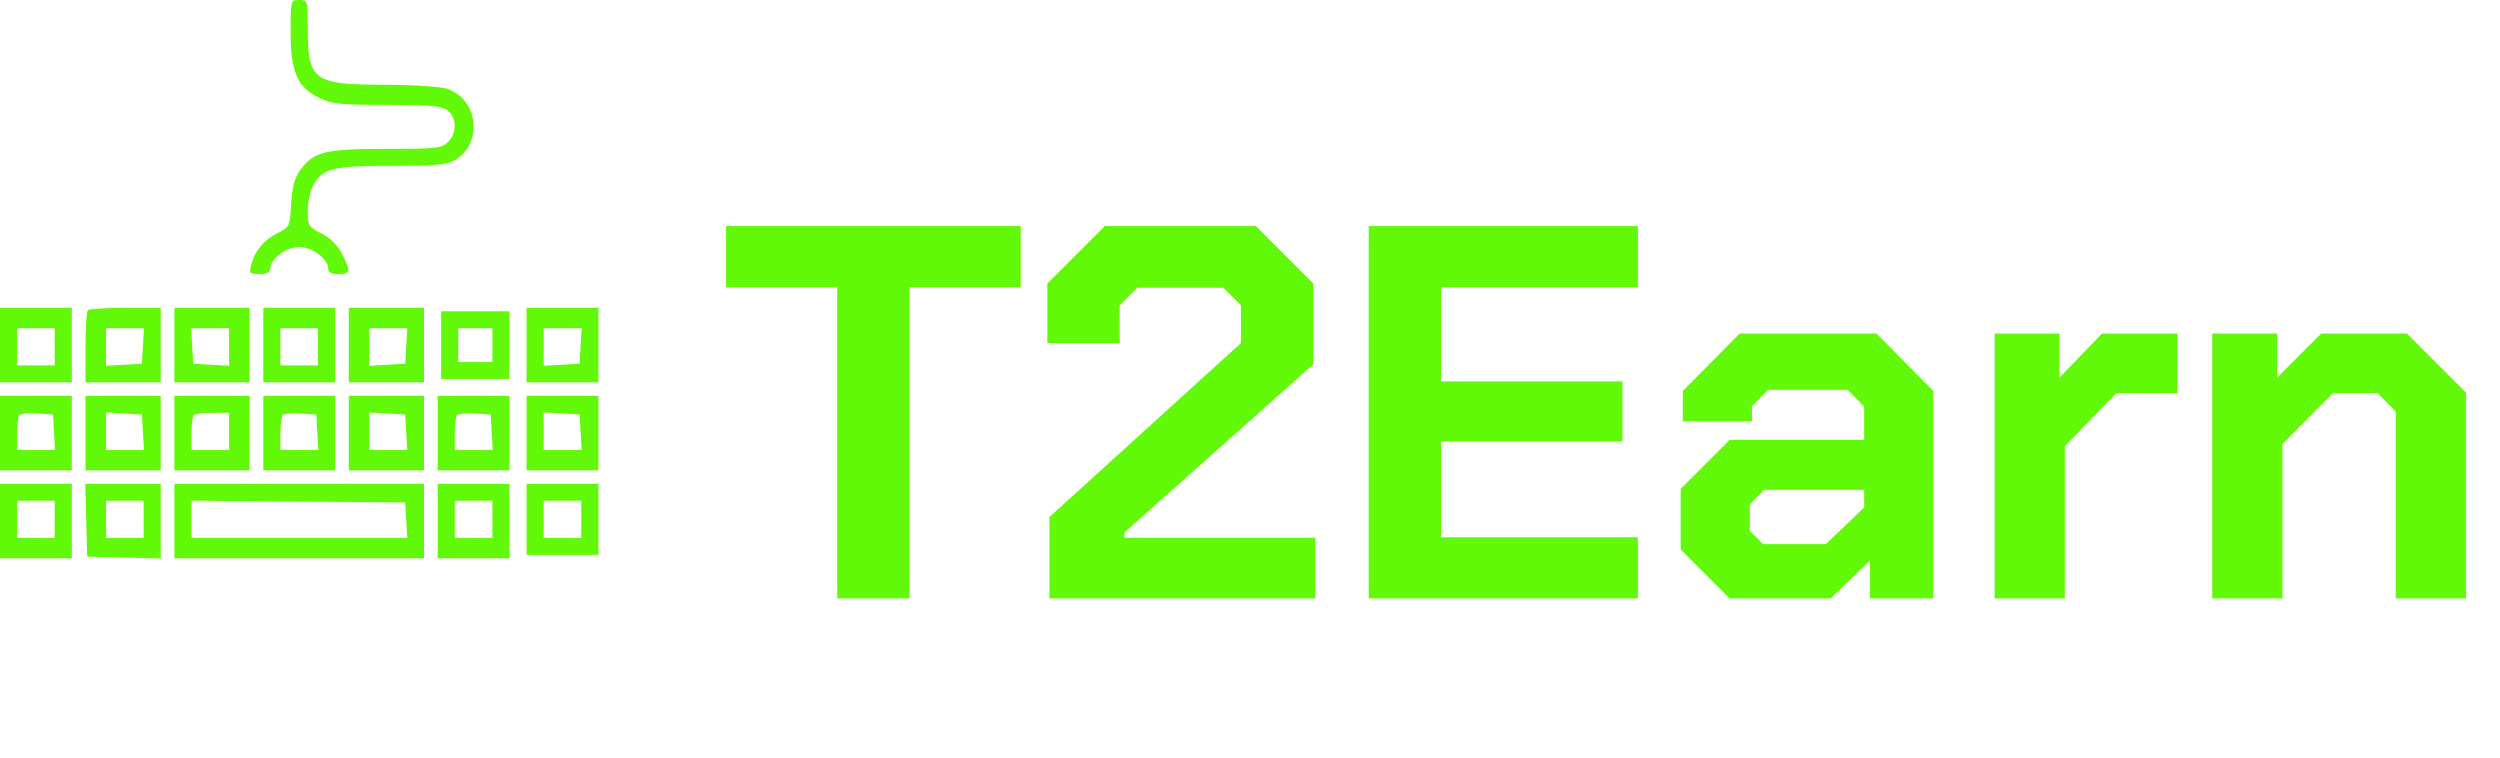 <svg width="188" height="57" viewBox="0 0 188 57" fill="none" xmlns="http://www.w3.org/2000/svg">
<path d="M62.96 21.6H54.6V17H76.76V21.6H68.4V45H62.96V21.6ZM78.919 38.88L93.319 25.8V22.96L91.999 21.64H85.519L84.199 22.96V25.8H78.759V21.32L83.079 17H94.439L98.759 21.32V27.4L84.559 40.04V40.44H98.919V45H78.919V38.88ZM102.928 17H123.168V21.6H108.368V28.68H122.008V33.2H108.368V40.4H123.168V45H102.928V17ZM126.386 41.32V36.76L130.066 33.08H140.186V30.56L138.946 29.32H132.946L131.746 30.56V31.68H126.546V29.4L130.826 25.08H141.106L145.386 29.4V45H140.626V42.16L137.666 45H130.066L126.386 41.32ZM137.306 40.92L140.186 38.16V36.84H132.666L131.586 37.92V39.92L132.586 40.92H137.306ZM149.994 25.08H154.874V28.4L158.074 25.08H163.754V29.56H159.154L155.274 33.56V45H149.994V25.08ZM166.361 25.08H171.241V28.4L174.561 25.08H181.001L185.441 29.52V45H180.161V30.96L178.801 29.56H175.441L171.641 33.4V45H166.361V25.08Z" fill="#61F908"/>
<path fill-rule="evenodd" clip-rule="evenodd" d="M21.857 2.446C21.857 5.427 22.366 6.576 24.043 7.379C24.965 7.82 25.631 7.888 29.081 7.888C32.264 7.888 33.171 7.967 33.628 8.284C34.356 8.788 34.385 9.995 33.686 10.687C33.214 11.153 32.829 11.195 29.032 11.195C24.412 11.195 23.577 11.404 22.564 12.811C22.148 13.389 21.969 14.066 21.897 15.334C21.799 17.044 21.785 17.073 20.838 17.552C19.813 18.069 19.156 18.875 18.884 19.947C18.73 20.555 18.782 20.61 19.515 20.61C20.065 20.61 20.314 20.487 20.314 20.217C20.314 19.475 21.514 18.574 22.5 18.574C23.486 18.574 24.686 19.475 24.686 20.217C24.686 20.484 24.933 20.61 25.457 20.61C26.367 20.61 26.4 20.413 25.711 19.076C25.376 18.427 24.831 17.89 24.168 17.555C23.201 17.066 23.143 16.973 23.143 15.885C23.143 15.251 23.319 14.396 23.533 13.986C24.223 12.665 24.994 12.468 29.455 12.468C32.751 12.468 33.609 12.391 34.204 12.043C36.327 10.802 35.992 7.501 33.661 6.693C33.139 6.512 31.201 6.384 28.855 6.375C23.512 6.356 23.143 6.073 23.143 1.998C23.143 0.036 23.131 0 22.5 0C21.859 0 21.857 0.007 21.857 2.446ZM0 25.953V28.752H2.7H5.4V25.953V23.154H2.7H0V25.953ZM6.6 23.324C6.506 23.417 6.429 24.676 6.429 26.123V28.752H9.257H12.086V25.953V23.154H9.429C7.967 23.154 6.694 23.23 6.6 23.324ZM13.114 25.953V28.752H15.943H18.771V25.953V23.154H15.943H13.114V25.953ZM19.8 25.953V28.752H22.5H25.2V25.953V23.154H22.5H19.8V25.953ZM26.229 25.953V28.752H29.057H31.886V25.953V23.154H29.057H26.229V25.953ZM39.6 25.953V28.752H42.3H45V25.953V23.154H42.3H39.6V25.953ZM33.171 25.953V28.497H35.743H38.314V25.953V23.409H35.743H33.171V25.953ZM4.114 26.08V27.48H2.7H1.286V26.08V24.681H2.7H4.114V26.08ZM10.749 26.017L10.671 27.352L9.321 27.429L7.971 27.506V26.093V24.681H9.399H10.827L10.749 26.017ZM17.229 26.093V27.506L15.879 27.429L14.529 27.352L14.451 26.017L14.373 24.681H15.801H17.229V26.093ZM23.914 26.08V27.48H22.5H21.086V26.08V24.681H22.5H23.914V26.08ZM30.549 26.017L30.471 27.352L29.121 27.429L27.771 27.506V26.093V24.681H29.199H30.627L30.549 26.017ZM37.029 25.953V27.225H35.743H34.457V25.953V24.681H35.743H37.029V25.953ZM43.663 26.017L43.586 27.352L42.236 27.429L40.886 27.506V26.093V24.681H42.313H43.741L43.663 26.017ZM0 32.568V35.367H2.7H5.4V32.568V29.77H2.7H0V32.568ZM6.429 32.568V35.367H9.257H12.086V32.568V29.77H9.257H6.429V32.568ZM13.114 32.568V35.367H15.943H18.771V32.568V29.77H15.943H13.114V32.568ZM19.8 32.568V35.367H22.5H25.2V32.568V29.77H22.5H19.8V32.568ZM26.229 32.568V35.367H29.057H31.886V32.568V29.77H29.057H26.229V32.568ZM32.914 32.568V35.367H35.614H38.314V32.568V29.77H35.614H32.914V32.568ZM39.6 32.568V35.367H42.3H45V32.568V29.77H42.3H39.6V32.568ZM4.063 32.505L4.141 33.841H2.713H1.286V32.611C1.286 31.934 1.368 31.299 1.469 31.2C1.57 31.1 2.177 31.052 2.819 31.094L3.986 31.169L4.063 32.505ZM10.749 32.505L10.827 33.841H9.399H7.971V32.428V31.015L9.321 31.092L10.671 31.169L10.749 32.505ZM17.229 32.441V33.841H15.814H14.4V32.611C14.4 31.934 14.477 31.305 14.572 31.212C14.666 31.118 15.302 31.042 15.986 31.042H17.229V32.441ZM23.863 32.505L23.941 33.841H22.513H21.086V32.611C21.086 31.934 21.168 31.299 21.269 31.2C21.37 31.1 21.977 31.052 22.619 31.094L23.786 31.169L23.863 32.505ZM30.549 32.505L30.627 33.841H29.199H27.771V32.428V31.015L29.121 31.092L30.471 31.169L30.549 32.505ZM36.978 32.505L37.056 33.841H35.628H34.2V32.611C34.2 31.934 34.282 31.299 34.383 31.2C34.484 31.1 35.092 31.052 35.733 31.094L36.9 31.169L36.978 32.505ZM43.663 32.505L43.741 33.841H42.313H40.886V32.428V31.015L42.236 31.092L43.586 31.169L43.663 32.505ZM0 39.184V41.983H2.7H5.4V39.184V36.385H2.7H0V39.184ZM6.484 39.12L6.557 41.855L9.321 41.928L12.086 42V39.193V36.385H9.248H6.411L6.484 39.12ZM13.114 39.184V41.983H22.5H31.886V39.184V36.385H22.5H13.114V39.184ZM32.914 39.184V41.983H35.614H38.314V39.184V36.385H35.614H32.914V39.184ZM39.6 39.057V41.728H42.3H45V39.057V36.385H42.3H39.6V39.057ZM4.114 39.057V40.456H2.7H1.286V39.057V37.657H2.7H4.114V39.057ZM10.8 39.057V40.456H9.386H7.971V39.057V37.657H9.386H10.8V39.057ZM30.549 39.12L30.627 40.456H22.513H14.4V39.053V37.65L22.436 37.717L30.471 37.784L30.549 39.12ZM37.029 39.057V40.456H35.614H34.2V39.057V37.657H35.614H37.029V39.057ZM43.714 39.057V40.456H42.3H40.886V39.057V37.657H42.3H43.714V39.057Z" fill="#61F908"/>
</svg>
